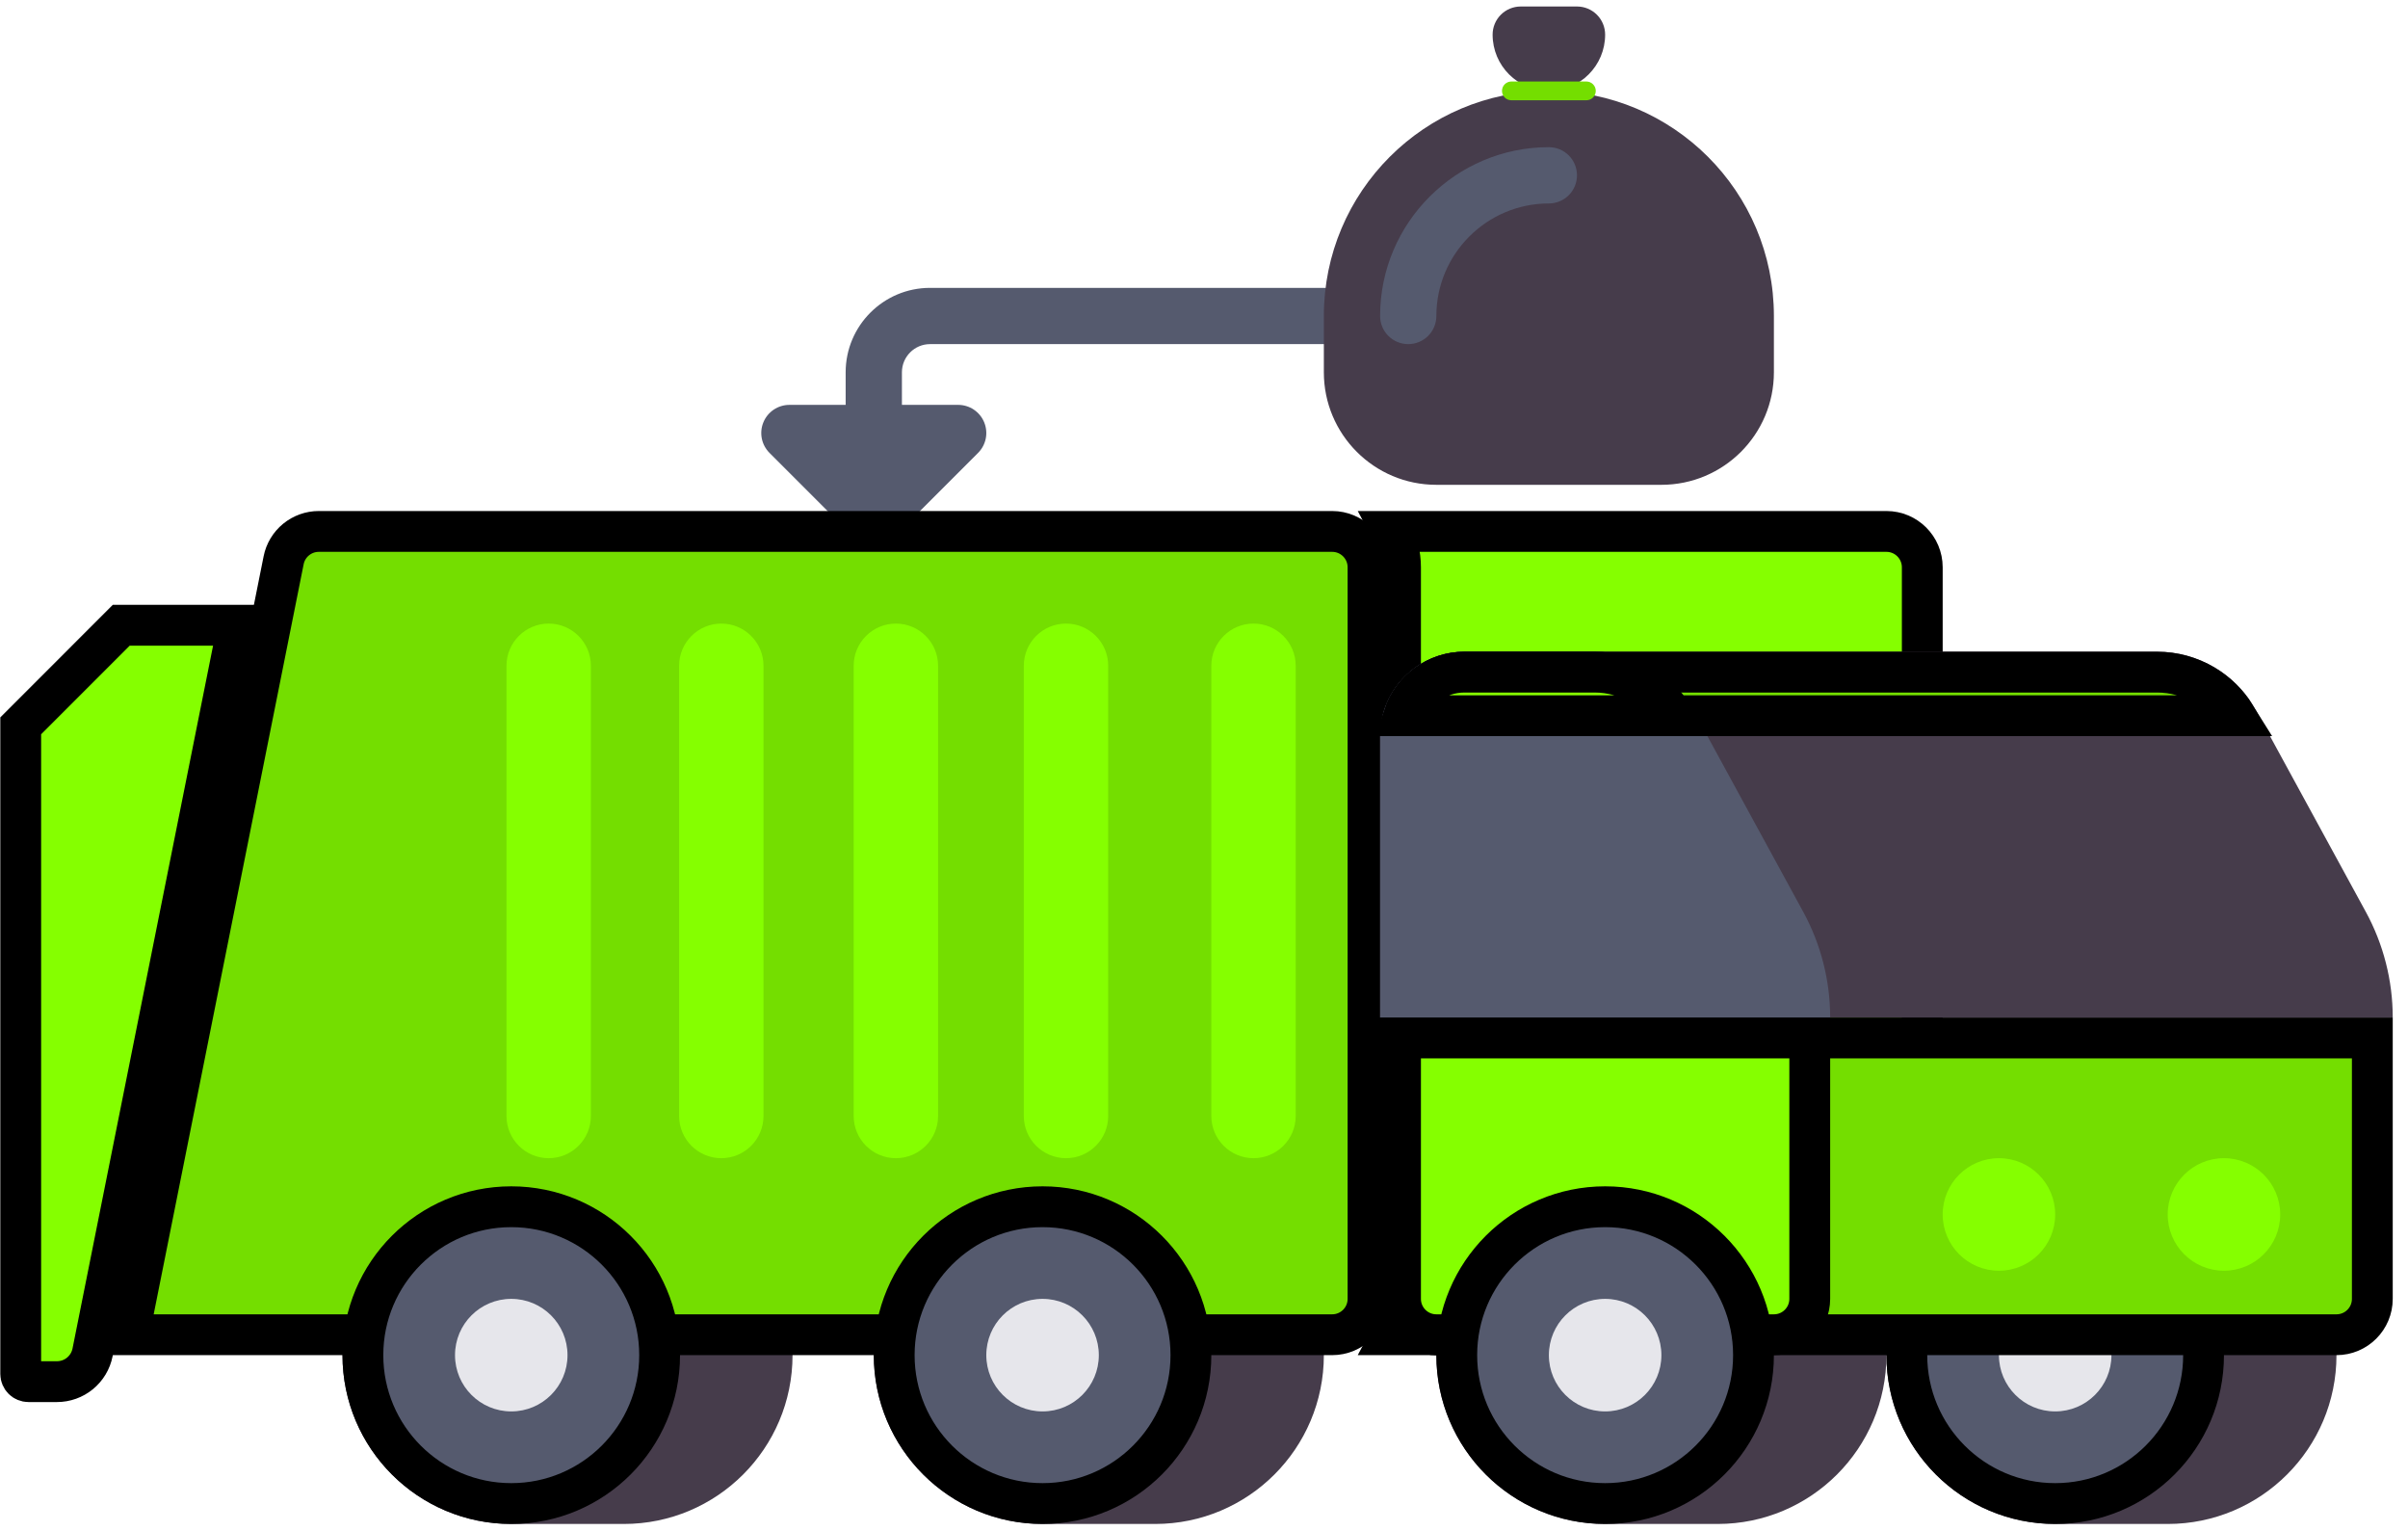 <svg width="118" height="75" viewBox="0 0 118 75" fill="none" xmlns="http://www.w3.org/2000/svg">
<path d="M64.873 14.102H45.575C43.295 14.102 41.44 15.957 41.44 18.237V19.834H38.683C38.411 19.834 38.144 19.915 37.917 20.066C37.691 20.218 37.514 20.433 37.41 20.685C37.305 20.937 37.278 21.214 37.331 21.481C37.385 21.749 37.516 21.994 37.709 22.187L41.844 26.322C42.113 26.591 42.466 26.726 42.819 26.726C43.171 26.726 43.524 26.591 43.793 26.322L47.928 22.187C48.121 21.994 48.252 21.749 48.306 21.481C48.359 21.214 48.331 20.937 48.227 20.685C48.123 20.433 47.946 20.218 47.719 20.066C47.493 19.915 47.226 19.834 46.954 19.834H44.197V18.237C44.197 17.477 44.815 16.858 45.575 16.858H64.873C65.238 16.858 65.589 16.713 65.847 16.455C66.106 16.196 66.251 15.845 66.251 15.48C66.251 15.114 66.106 14.764 65.847 14.505C65.589 14.247 65.238 14.102 64.873 14.102Z" fill="#555A6E"/>
<path d="M106.225 58.116H100.711C96.144 58.116 92.441 61.818 92.441 66.386C92.441 70.954 96.144 74.656 100.711 74.656H106.225C110.792 74.656 114.495 70.954 114.495 66.386C114.495 61.818 110.792 58.116 106.225 58.116Z" fill="#463C4B"/>
<path d="M107.982 66.386C107.982 70.401 104.727 73.656 100.711 73.656C96.696 73.656 93.441 70.401 93.441 66.386C93.441 62.371 96.696 59.116 100.711 59.116C104.727 59.116 107.982 62.371 107.982 66.386Z" fill="#555A6E" stroke="black" stroke-width="2"/>
<path d="M100.711 69.143C102.234 69.143 103.468 67.909 103.468 66.386C103.468 64.864 102.234 63.629 100.711 63.629C99.189 63.629 97.954 64.864 97.954 66.386C97.954 67.909 99.189 69.143 100.711 69.143Z" fill="#E6E6EB"/>
<path d="M56.602 58.116H51.089C46.521 58.116 42.819 61.818 42.819 66.386C42.819 70.954 46.521 74.656 51.089 74.656H56.602C61.17 74.656 64.873 70.954 64.873 66.386C64.873 61.818 61.17 58.116 56.602 58.116Z" fill="#463C4B"/>
<path d="M30.567 58.116H25.053C20.486 58.116 16.783 61.818 16.783 66.386C16.783 70.954 20.486 74.656 25.053 74.656H30.567C35.135 74.656 38.837 70.954 38.837 66.386C38.837 61.818 35.135 58.116 30.567 58.116Z" fill="#463C4B"/>
<path d="M92.441 65.386H68.195C68.472 64.862 68.63 64.264 68.63 63.629V27.791C68.63 27.156 68.472 26.558 68.195 26.034H92.441C93.411 26.034 94.198 26.821 94.198 27.791V63.629C94.198 64.6 93.411 65.386 92.441 65.386Z" fill="#85FF00" stroke="black" stroke-width="2"/>
<path d="M15.621 26.034H15.621H65.281C66.251 26.034 67.038 26.821 67.038 27.791V63.629C67.038 64.6 66.251 65.386 65.281 65.386H6.311L13.899 27.446L13.899 27.446C13.978 27.048 14.194 26.69 14.508 26.432C14.822 26.175 15.215 26.034 15.621 26.034Z" fill="#74DE00" stroke="black" stroke-width="2"/>
<path d="M52.238 56.737C51.096 56.737 50.17 55.812 50.17 54.67V32.615C50.17 31.474 51.096 30.548 52.238 30.548C53.379 30.548 54.305 31.474 54.305 32.615V54.67C54.305 55.812 53.379 56.737 52.238 56.737ZM61.427 56.737C60.285 56.737 59.359 55.812 59.359 54.67V32.615C59.359 31.474 60.285 30.548 61.427 30.548C62.569 30.548 63.494 31.474 63.494 32.615V54.67C63.494 55.812 62.569 56.737 61.427 56.737Z" fill="#85FF00"/>
<path d="M43.901 56.737C42.759 56.737 41.833 55.812 41.833 54.67V32.615C41.833 31.474 42.759 30.548 43.901 30.548C45.043 30.548 45.969 31.474 45.969 32.615V54.67C45.969 55.812 45.043 56.737 43.901 56.737Z" fill="#85FF00"/>
<path d="M35.347 56.737C34.205 56.737 33.279 55.812 33.279 54.67V32.615C33.279 31.474 34.205 30.548 35.347 30.548C36.489 30.548 37.414 31.474 37.414 32.615V54.67C37.414 55.812 36.489 56.737 35.347 56.737Z" fill="#85FF00"/>
<path d="M26.887 56.737C25.745 56.737 24.82 55.812 24.82 54.67V32.615C24.82 31.474 25.745 30.548 26.887 30.548C28.029 30.548 28.955 31.474 28.955 32.615V54.67C28.955 55.812 28.029 56.737 26.887 56.737Z" fill="#85FF00"/>
<path d="M84.17 58.116H78.657C74.089 58.116 70.386 61.818 70.386 66.386C70.386 70.954 74.089 74.656 78.657 74.656H84.17C88.738 74.656 92.441 70.954 92.441 66.386C92.441 61.818 88.738 58.116 84.17 58.116Z" fill="#463C4B"/>
<path d="M114.495 65.386H70.386C69.416 65.386 68.63 64.6 68.63 63.629V50.846H116.252V63.629C116.252 64.6 115.466 65.386 114.495 65.386Z" fill="#74DE00" stroke="black" stroke-width="2"/>
<path d="M105.709 31.926H71.765C69.481 31.926 67.63 33.778 67.63 36.062V49.846H117.252C117.252 48.036 116.798 46.257 115.932 44.669L110.549 34.8C110.075 33.93 109.375 33.204 108.523 32.699C107.671 32.193 106.699 31.926 105.709 31.926Z" fill="#463C4B"/>
<path d="M78.141 31.926H71.765C69.481 31.926 67.63 33.778 67.63 36.062V49.846H89.684C89.684 48.036 89.23 46.257 88.364 44.669L82.981 34.8C82.507 33.93 81.807 33.204 80.955 32.699C80.103 32.193 79.131 31.926 78.141 31.926Z" fill="#555A6E"/>
<path d="M86.927 65.386H70.386C69.416 65.386 68.63 64.6 68.63 63.629V50.846H88.684V63.629C88.684 64.6 87.898 65.386 86.927 65.386Z" fill="#85FF00" stroke="black" stroke-width="2"/>
<path d="M97.954 62.251C99.477 62.251 100.711 61.017 100.711 59.494C100.711 57.972 99.477 56.737 97.954 56.737C96.432 56.737 95.198 57.972 95.198 59.494C95.198 61.017 96.432 62.251 97.954 62.251Z" fill="#85FF00"/>
<path d="M108.982 62.251C110.504 62.251 111.738 61.017 111.738 59.494C111.738 57.972 110.504 56.737 108.982 56.737C107.459 56.737 106.225 57.972 106.225 59.494C106.225 61.017 107.459 62.251 108.982 62.251Z" fill="#85FF00"/>
<path d="M85.927 66.386C85.927 70.401 82.672 73.656 78.657 73.656C74.641 73.656 71.386 70.401 71.386 66.386C71.386 62.371 74.641 59.116 78.657 59.116C82.672 59.116 85.927 62.371 85.927 66.386Z" fill="#555A6E" stroke="black" stroke-width="2"/>
<path d="M78.657 69.143C80.179 69.143 81.414 67.909 81.414 66.386C81.414 64.864 80.179 63.629 78.657 63.629C77.134 63.629 75.9 64.864 75.9 66.386C75.9 67.909 77.134 69.143 78.657 69.143Z" fill="#E6E6EB"/>
<path d="M58.359 66.386C58.359 70.401 55.104 73.656 51.089 73.656C47.074 73.656 43.819 70.401 43.819 66.386C43.819 62.371 47.074 59.116 51.089 59.116C55.104 59.116 58.359 62.371 58.359 66.386Z" fill="#555A6E" stroke="black" stroke-width="2"/>
<path d="M32.324 66.386C32.324 70.401 29.069 73.656 25.053 73.656C21.038 73.656 17.783 70.401 17.783 66.386C17.783 62.371 21.038 59.116 25.053 59.116C29.069 59.116 32.324 62.371 32.324 66.386Z" fill="#555A6E" stroke="black" stroke-width="2"/>
<path d="M51.089 69.143C52.611 69.143 53.846 67.909 53.846 66.386C53.846 64.864 52.611 63.629 51.089 63.629C49.566 63.629 48.332 64.864 48.332 66.386C48.332 67.909 49.566 69.143 51.089 69.143Z" fill="#E6E6EB"/>
<path d="M25.053 69.143C26.576 69.143 27.81 67.909 27.81 66.386C27.81 64.864 26.576 63.629 25.053 63.629C23.531 63.629 22.297 64.864 22.297 66.386C22.297 67.909 23.531 69.143 25.053 69.143Z" fill="#E6E6EB"/>
<path d="M108.013 33.559C108.638 33.93 109.163 34.446 109.545 35.062H68.793C69.21 33.82 70.383 32.926 71.765 32.926H105.709C106.519 32.926 107.315 33.145 108.013 33.559Z" fill="#74DE00" stroke="black" stroke-width="2"/>
<path d="M80.445 33.559C81.07 33.93 81.595 34.446 81.977 35.062H68.793C69.21 33.82 70.383 32.926 71.765 32.926H78.141C78.141 32.926 78.141 32.926 78.141 32.926C78.951 32.926 79.747 33.145 80.445 33.559Z" fill="#85FF00" stroke="black" stroke-width="2"/>
<path d="M5.943 30.629H11.661L4.535 66.255C4.455 66.658 4.237 67.02 3.919 67.281C3.602 67.541 3.203 67.684 2.792 67.684H1.394C1.293 67.684 1.197 67.644 1.126 67.573C1.055 67.502 1.015 67.406 1.015 67.305V35.557L5.943 30.629Z" fill="#85FF00" stroke="black" stroke-width="2"/>
<path d="M81.414 23.75H70.386C67.341 23.75 64.873 21.282 64.873 18.237V15.48C64.873 9.39 69.81 4.453 75.9 4.453C81.99 4.453 86.927 9.39 86.927 15.48V18.237C86.927 21.282 84.459 23.75 81.414 23.75ZM75.9 4.453C74.377 4.453 73.143 3.219 73.143 1.696C73.143 1.33 73.288 0.98 73.547 0.721C73.805 0.463 74.156 0.318 74.522 0.318H77.278C77.644 0.318 77.995 0.463 78.253 0.721C78.512 0.98 78.657 1.33 78.657 1.696C78.657 3.219 77.423 4.453 75.9 4.453Z" fill="#463C4B"/>
<path d="M69.008 16.858C68.642 16.858 68.292 16.713 68.033 16.455C67.775 16.196 67.63 15.846 67.63 15.48C67.63 10.92 71.34 7.21 75.9 7.21C76.266 7.21 76.616 7.355 76.875 7.613C77.133 7.872 77.278 8.223 77.278 8.588C77.278 8.954 77.133 9.304 76.875 9.563C76.616 9.821 76.266 9.967 75.9 9.967C72.86 9.967 70.386 12.44 70.386 15.48C70.386 15.846 70.241 16.196 69.983 16.455C69.724 16.713 69.374 16.858 69.008 16.858Z" fill="#555A6E"/>
<path d="M77.738 4.912H74.062C73.94 4.912 73.824 4.864 73.737 4.778C73.651 4.692 73.603 4.575 73.603 4.453C73.603 4.331 73.651 4.214 73.737 4.128C73.824 4.042 73.94 3.993 74.062 3.993H77.738C77.86 3.993 77.977 4.042 78.063 4.128C78.149 4.214 78.198 4.331 78.198 4.453C78.198 4.575 78.149 4.692 78.063 4.778C77.977 4.864 77.86 4.912 77.738 4.912Z" fill="#74DE00"/>
</svg>

